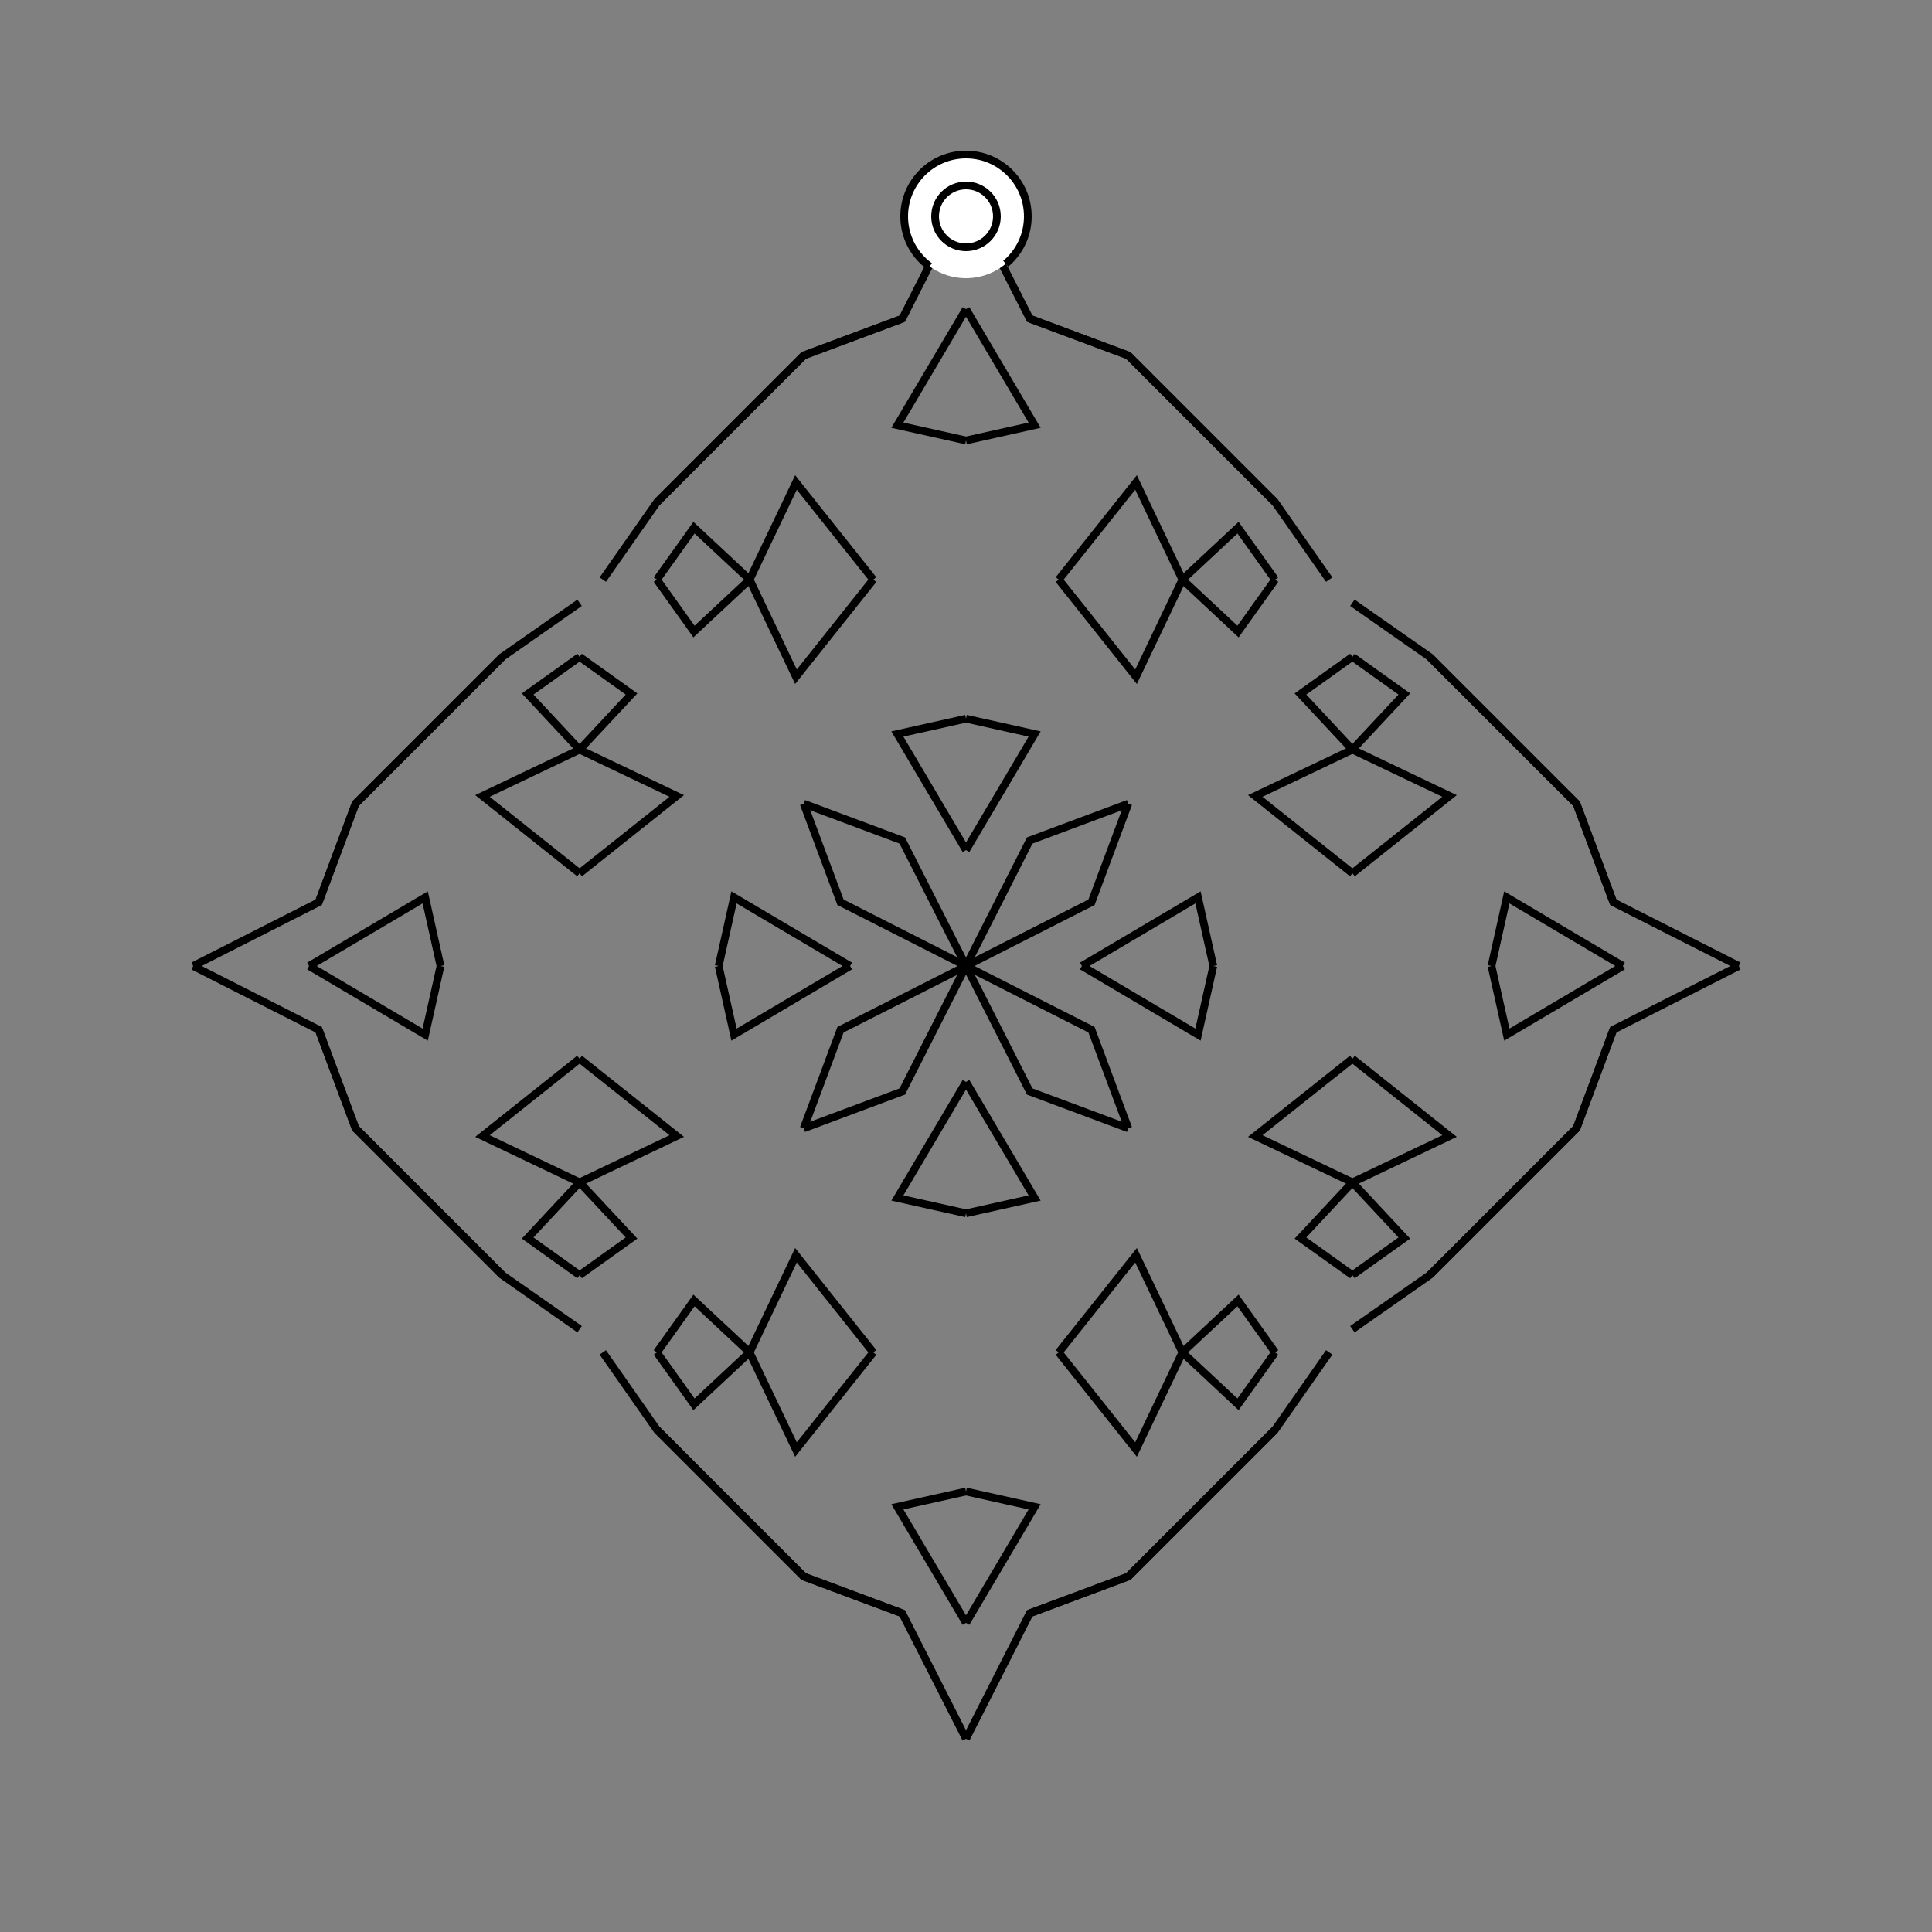 <?xml version="1.0" encoding="UTF-8"?>
<svg xmlns="http://www.w3.org/2000/svg" xmlns:xlink="http://www.w3.org/1999/xlink"
     width="250" height="250" viewBox="-125.0 -125.0 250 250">
<rect x="-125.0" y="-125.0" width="250" height="250" fill="#808080" stroke="none"/>
<defs>
</defs>
<path d="M15.0,-0.0 L30.02,-8.88 L32.0,-0.0" fill-opacity="0" stroke="black" stroke-width="1" />
<path d="M15.0,-0.0 L30.02,8.88 L32.0,-0.0" fill-opacity="0" stroke="black" stroke-width="1" />
<path d="M50.0,-12.0 L37.43,-22.002 L50.0,-28.0" fill-opacity="0" stroke="black" stroke-width="1" />
<path d="M50.0,12.0 L37.43,22.002 L50.0,28.0" fill-opacity="0" stroke="black" stroke-width="1" />
<path d="M50.0,-28.0 L43.279,-35.199 L50.0,-40.0" fill-opacity="0" stroke="black" stroke-width="1" />
<path d="M50.0,28.0 L43.279,35.199 L50.0,40.0" fill-opacity="0" stroke="black" stroke-width="1" />
<path d="M47.0,50.0 L40.0,60.0 L37.0,63.0" fill-opacity="0" stroke="black" stroke-width="1" />
<path d="M47.0,-50.0 L40.0,-60.0 L37.0,-63.0" fill-opacity="0" stroke="black" stroke-width="1" />
<path d="M40.0,60.0 L37.0,63.0 L24.0,76.0" fill-opacity="0" stroke="black" stroke-width="1" />
<path d="M40.0,-60.0 L37.0,-63.0 L24.0,-76.0" fill-opacity="0" stroke="black" stroke-width="1" />
<path d="M37.0,63.0 L24.0,76.0 L21.0,79.0" fill-opacity="0" stroke="black" stroke-width="1" />
<path d="M37.0,-63.0 L24.0,-76.0 L21.0,-79.0" fill-opacity="0" stroke="black" stroke-width="1" />
<path d="M24.0,76.0 L21.0,79.0 L8.245,83.761" fill-opacity="0" stroke="black" stroke-width="1" />
<path d="M24.0,-76.0 L21.0,-79.0 L8.245,-83.761" fill-opacity="0" stroke="black" stroke-width="1" />
<path d="M21.0,-21.0 L16.239,-8.245 L0.0,-0.0" fill-opacity="0" stroke="black" stroke-width="1" />
<path d="M21.0,21.0 L16.239,8.245 L0.0,-0.0" fill-opacity="0" stroke="black" stroke-width="1" />
<path d="M-15.0,-0.0 L-30.02,-8.88 L-32.0,-0.0" fill-opacity="0" stroke="black" stroke-width="1" />
<path d="M-15.0,-0.0 L-30.02,8.88 L-32.0,-0.0" fill-opacity="0" stroke="black" stroke-width="1" />
<path d="M-50.0,-12.0 L-37.43,-22.002 L-50.0,-28.0" fill-opacity="0" stroke="black" stroke-width="1" />
<path d="M-50.0,12.0 L-37.43,22.002 L-50.0,28.0" fill-opacity="0" stroke="black" stroke-width="1" />
<path d="M-50.0,-28.0 L-43.279,-35.199 L-50.0,-40.0" fill-opacity="0" stroke="black" stroke-width="1" />
<path d="M-50.0,28.0 L-43.279,35.199 L-50.0,40.0" fill-opacity="0" stroke="black" stroke-width="1" />
<path d="M-47.0,50.0 L-40.0,60.0 L-37.0,63.0" fill-opacity="0" stroke="black" stroke-width="1" />
<path d="M-47.0,-50.0 L-40.0,-60.0 L-37.0,-63.0" fill-opacity="0" stroke="black" stroke-width="1" />
<path d="M-40.0,60.0 L-37.0,63.0 L-24.0,76.0" fill-opacity="0" stroke="black" stroke-width="1" />
<path d="M-40.0,-60.0 L-37.0,-63.0 L-24.0,-76.0" fill-opacity="0" stroke="black" stroke-width="1" />
<path d="M-37.0,63.0 L-24.0,76.0 L-21.0,79.0" fill-opacity="0" stroke="black" stroke-width="1" />
<path d="M-37.0,-63.0 L-24.0,-76.0 L-21.0,-79.0" fill-opacity="0" stroke="black" stroke-width="1" />
<path d="M-24.0,76.0 L-21.0,79.0 L-8.245,83.761" fill-opacity="0" stroke="black" stroke-width="1" />
<path d="M-24.0,-76.0 L-21.0,-79.0 L-8.245,-83.761" fill-opacity="0" stroke="black" stroke-width="1" />
<path d="M-21.0,-21.0 L-16.239,-8.245 L0.0,-0.0" fill-opacity="0" stroke="black" stroke-width="1" />
<path d="M-21.0,21.0 L-16.239,8.245 L0.0,-0.0" fill-opacity="0" stroke="black" stroke-width="1" />
<path d="M85.0,-0.0 L69.98,8.88 L68.0,-0.0" fill-opacity="0" stroke="black" stroke-width="1" />
<path d="M85.0,-0.0 L69.98,-8.88 L68.0,-0.0" fill-opacity="0" stroke="black" stroke-width="1" />
<path d="M50.0,12.0 L62.57,22.002 L50.0,28.0" fill-opacity="0" stroke="black" stroke-width="1" />
<path d="M50.0,-12.0 L62.57,-22.002 L50.0,-28.0" fill-opacity="0" stroke="black" stroke-width="1" />
<path d="M50.0,28.0 L56.721,35.199 L50.0,40.0" fill-opacity="0" stroke="black" stroke-width="1" />
<path d="M50.0,-28.0 L56.721,-35.199 L50.0,-40.0" fill-opacity="0" stroke="black" stroke-width="1" />
<path d="M50.0,47.0 L60.0,40.0 L63.0,37.0" fill-opacity="0" stroke="black" stroke-width="1" />
<path d="M50.0,-47.0 L60.0,-40.0 L63.0,-37.0" fill-opacity="0" stroke="black" stroke-width="1" />
<path d="M60.0,40.0 L63.0,37.0 L76.0,24.0" fill-opacity="0" stroke="black" stroke-width="1" />
<path d="M60.0,-40.0 L63.0,-37.0 L76.0,-24.0" fill-opacity="0" stroke="black" stroke-width="1" />
<path d="M63.0,37.0 L76.0,24.0 L79.0,21.0" fill-opacity="0" stroke="black" stroke-width="1" />
<path d="M63.0,-37.0 L76.0,-24.0 L79.0,-21.0" fill-opacity="0" stroke="black" stroke-width="1" />
<path d="M76.0,24.0 L79.0,21.0 L83.761,8.245" fill-opacity="0" stroke="black" stroke-width="1" />
<path d="M76.0,-24.0 L79.0,-21.0 L83.761,-8.245" fill-opacity="0" stroke="black" stroke-width="1" />
<path d="M79.0,21.0 L83.761,8.245 L100.0,-0.0" fill-opacity="0" stroke="black" stroke-width="1" />
<path d="M79.0,-21.0 L83.761,-8.245 L100.0,-0.0" fill-opacity="0" stroke="black" stroke-width="1" />
<path d="M0.0,-15.0 L8.88,-30.02 L0.0,-32.0" fill-opacity="0" stroke="black" stroke-width="1" />
<path d="M0.0,15.0 L8.88,30.02 L0.0,32.0" fill-opacity="0" stroke="black" stroke-width="1" />
<path d="M0.0,85.0 L8.88,69.98 L0.0,68.0" fill-opacity="0" stroke="black" stroke-width="1" />
<path d="M0.0,-85.0 L8.88,-69.98 L0.0,-68.0" fill-opacity="0" stroke="black" stroke-width="1" />
<path d="M12.0,-50.0 L22.002,-37.43 L28.0,-50.0" fill-opacity="0" stroke="black" stroke-width="1" />
<path d="M12.0,50.0 L22.002,37.43 L28.0,50.0" fill-opacity="0" stroke="black" stroke-width="1" />
<path d="M12.0,50.0 L22.002,62.57 L28.0,50.0" fill-opacity="0" stroke="black" stroke-width="1" />
<path d="M12.0,-50.0 L22.002,-62.57 L28.0,-50.0" fill-opacity="0" stroke="black" stroke-width="1" />
<path d="M28.0,-50.0 L35.199,-43.279 L40.0,-50.0" fill-opacity="0" stroke="black" stroke-width="1" />
<path d="M28.0,50.0 L35.199,43.279 L40.0,50.0" fill-opacity="0" stroke="black" stroke-width="1" />
<path d="M28.0,50.0 L35.199,56.721 L40.0,50.0" fill-opacity="0" stroke="black" stroke-width="1" />
<path d="M28.0,-50.0 L35.199,-56.721 L40.0,-50.0" fill-opacity="0" stroke="black" stroke-width="1" />
<path d="M21.0,-21.0 L8.245,-16.239 L0.0,-0.0" fill-opacity="0" stroke="black" stroke-width="1" />
<path d="M21.0,21.0 L8.245,16.239 L0.0,-0.0" fill-opacity="0" stroke="black" stroke-width="1" />
<path d="M21.0,79.0 L8.245,83.761 L0.0,100.0" fill-opacity="0" stroke="black" stroke-width="1" />
<path d="M21.0,-79.0 L8.245,-83.761 L0.0,-100.0" fill-opacity="0" stroke="black" stroke-width="1" />
<path d="M0.0,85.0 L-8.88,69.98 L0.0,68.0" fill-opacity="0" stroke="black" stroke-width="1" />
<path d="M0.0,-15.0 L-8.88,-30.02 L0.0,-32.0" fill-opacity="0" stroke="black" stroke-width="1" />
<path d="M0.0,15.0 L-8.88,30.02 L0.0,32.0" fill-opacity="0" stroke="black" stroke-width="1" />
<path d="M0.0,-85.0 L-8.88,-69.98 L0.0,-68.0" fill-opacity="0" stroke="black" stroke-width="1" />
<path d="M-12.0,50.0 L-22.002,62.57 L-28.0,50.0" fill-opacity="0" stroke="black" stroke-width="1" />
<path d="M-12.0,-50.0 L-22.002,-37.43 L-28.0,-50.0" fill-opacity="0" stroke="black" stroke-width="1" />
<path d="M-12.0,50.0 L-22.002,37.43 L-28.0,50.0" fill-opacity="0" stroke="black" stroke-width="1" />
<path d="M-12.0,-50.0 L-22.002,-62.57 L-28.0,-50.0" fill-opacity="0" stroke="black" stroke-width="1" />
<path d="M-28.0,50.0 L-35.199,56.721 L-40.0,50.0" fill-opacity="0" stroke="black" stroke-width="1" />
<path d="M-28.0,-50.0 L-35.199,-43.279 L-40.0,-50.0" fill-opacity="0" stroke="black" stroke-width="1" />
<path d="M-28.0,50.0 L-35.199,43.279 L-40.0,50.0" fill-opacity="0" stroke="black" stroke-width="1" />
<path d="M-28.0,-50.0 L-35.199,-56.721 L-40.0,-50.0" fill-opacity="0" stroke="black" stroke-width="1" />
<path d="M-21.0,79.0 L-8.245,83.761 L0.0,100.0" fill-opacity="0" stroke="black" stroke-width="1" />
<path d="M-21.0,-21.0 L-8.245,-16.239 L0.0,-0.0" fill-opacity="0" stroke="black" stroke-width="1" />
<path d="M-21.0,21.0 L-8.245,16.239 L0.0,-0.0" fill-opacity="0" stroke="black" stroke-width="1" />
<path d="M-21.0,-79.0 L-8.245,-83.761 L0.0,-100.0" fill-opacity="0" stroke="black" stroke-width="1" />
<path d="M-85.0,-0.0 L-69.98,-8.88 L-68.0,-0.0" fill-opacity="0" stroke="black" stroke-width="1" />
<path d="M-85.0,-0.0 L-69.98,8.88 L-68.0,-0.0" fill-opacity="0" stroke="black" stroke-width="1" />
<path d="M-50.0,-12.0 L-62.57,-22.002 L-50.0,-28.0" fill-opacity="0" stroke="black" stroke-width="1" />
<path d="M-50.0,12.0 L-62.57,22.002 L-50.0,28.0" fill-opacity="0" stroke="black" stroke-width="1" />
<path d="M-50.0,-28.0 L-56.721,-35.199 L-50.0,-40.0" fill-opacity="0" stroke="black" stroke-width="1" />
<path d="M-50.0,28.0 L-56.721,35.199 L-50.0,40.0" fill-opacity="0" stroke="black" stroke-width="1" />
<path d="M-50.0,-47.0 L-60.0,-40.0 L-63.0,-37.0" fill-opacity="0" stroke="black" stroke-width="1" />
<path d="M-50.0,47.0 L-60.0,40.0 L-63.0,37.0" fill-opacity="0" stroke="black" stroke-width="1" />
<path d="M-60.0,-40.0 L-63.0,-37.0 L-76.0,-24.0" fill-opacity="0" stroke="black" stroke-width="1" />
<path d="M-60.0,40.0 L-63.0,37.0 L-76.0,24.0" fill-opacity="0" stroke="black" stroke-width="1" />
<path d="M-63.0,-37.0 L-76.0,-24.0 L-79.0,-21.0" fill-opacity="0" stroke="black" stroke-width="1" />
<path d="M-63.0,37.0 L-76.0,24.0 L-79.0,21.0" fill-opacity="0" stroke="black" stroke-width="1" />
<path d="M-76.0,-24.0 L-79.0,-21.0 L-83.761,-8.245" fill-opacity="0" stroke="black" stroke-width="1" />
<path d="M-76.0,24.0 L-79.0,21.0 L-83.761,8.245" fill-opacity="0" stroke="black" stroke-width="1" />
<path d="M-79.0,-21.0 L-83.761,-8.245 L-100.0,-0.0" fill-opacity="0" stroke="black" stroke-width="1" />
<path d="M-79.0,21.0 L-83.761,8.245 L-100.0,-0.0" fill-opacity="0" stroke="black" stroke-width="1" />
<circle cx="0" cy="-97" r="8" stroke-dasharray="39.654 10.612" stroke-dashoffset="-17.593" stroke="black" stroke-width="1" fill="white" fill-opacity="1" />
<circle cx="0" cy="-97" r="4" stroke="black" stroke-width="1" fill="white" fill-opacity="1" />
</svg>
